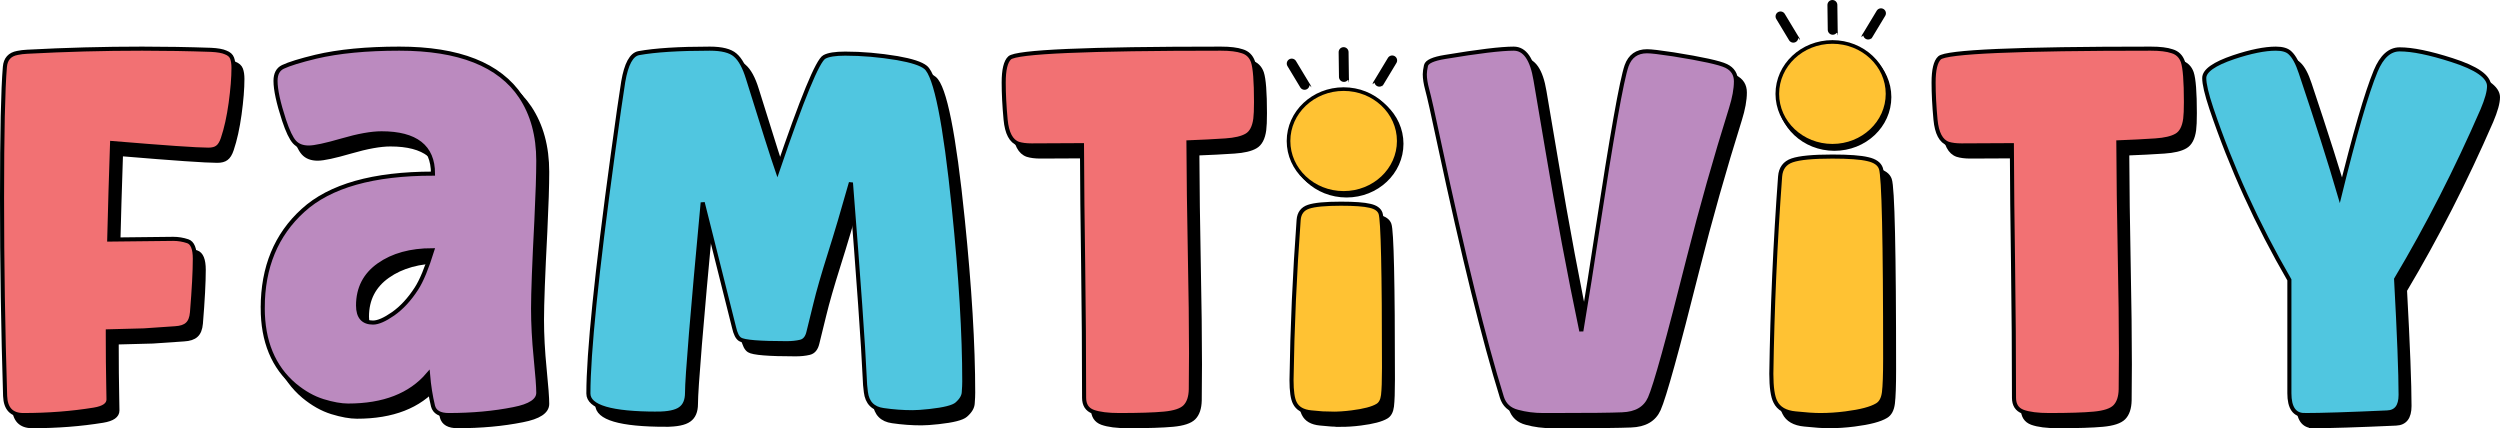 <?xml version="1.0" encoding="UTF-8" standalone="no"?>
<!-- Created with Inkscape (http://www.inkscape.org/) -->

<svg
   width="290.531mm"
   height="49.764mm"
   viewBox="0 0 1098.069 188.083"
   version="1.1"
   id="svg1"
   sodipodi:docname="famtivitylogo.svg"
   inkscape:version="1.3.2 (091e20e, 2023-11-25, custom)"
   xmlns:inkscape="http://www.inkscape.org/namespaces/inkscape"
   xmlns:sodipodi="http://sodipodi.sourceforge.net/DTD/sodipodi-0.dtd"
   xmlns="http://www.w3.org/2000/svg"
   xmlns:svg="http://www.w3.org/2000/svg">
  <sodipodi:namedview
     id="namedview1"
     pagecolor="#ffffff"
     bordercolor="#000000"
     borderopacity="0.25"
     inkscape:showpageshadow="2"
     inkscape:pageopacity="0.0"
     inkscape:pagecheckerboard="0"
     inkscape:deskcolor="#d1d1d1"
     inkscape:document-units="mm"
     inkscape:zoom="0.72430042"
     inkscape:cx="527.40547"
     inkscape:cy="390.03153"
     inkscape:window-width="1920"
     inkscape:window-height="1009"
     inkscape:window-x="-8"
     inkscape:window-y="-8"
     inkscape:window-maximized="1"
     inkscape:current-layer="g76" />
  <defs
     id="defs1">
    <clipPath
       clipPathUnits="userSpaceOnUse"
       id="clipPath72">
      <path
         id="path73"
         style="fill:#ff0000;fill-opacity:1;fill-rule:nonzero;stroke:none"
         d="M 4.75,225.939 V 388.668 H 1112.02 V 225.939 H 837.982 c 0.824,0.434 1.609,0.945 2.338,1.521 0.25,0.198 0.489,0.412 0.732,0.617 0.906,0.804 1.725,1.702 2.432,2.686 0.426,0.593 0.559,0.84 0.934,1.457 1.005,1.721 1.417,3.67 1.715,5.615 0.273,1.656 0.189,3.329 0.019,4.988 -0.167,1.289 -0.472,2.555 -0.811,3.809 -0.436,1.526 -0.939,3.031 -1.439,4.537 -0.467,1.401 -1.013,2.772 -1.59,4.131 -0.412,0.992 -0.875,1.96 -1.342,2.926 -0.293,0.65 -0.636,1.274 -0.998,1.887 -0.023,0.091 -0.041,0.183 -0.068,0.273 -0.064,0.213 -0.153,0.418 -0.229,0.627 -0.388,0.915 -0.915,1.787 -1.602,2.512 -0.194,0.205 -0.404,0.393 -0.605,0.59 -1.274,1.097 -2.827,1.747 -4.383,2.33 -1.525,0.549 -3.103,0.914 -4.686,1.248 -1.263,0.251 -2.539,0.429 -3.816,0.588 -1.032,0.141 -2.068,0.221 -3.107,0.283 -0.339,0.071 -0.677,0.14 -1.016,0.211 -1.593,0.348 -3.216,0.501 -4.838,0.631 -1.65,0.126 -3.305,0.181 -4.959,0.223 -1.615,0.044 -3.228,0.051 -4.842,-0.014 -1.834,-0.108 -3.662,-0.289 -5.477,-0.578 -1.166,-0.2 -2.32,-0.507 -3.396,-1.006 -0.2,-0.093 -0.395,-0.198 -0.592,-0.297 -1.149,-0.6 -2.025,-1.533 -2.799,-2.549 -0.667,-0.948 -1.126,-2.01 -1.551,-3.082 -0.179,-0.476 -0.34,-0.959 -0.5,-1.441 -0.101,-0.248 -0.213,-0.491 -0.309,-0.74 -0.442,-1.146 -0.711,-2.345 -0.959,-3.545 -0.033,-0.164 -0.057,-0.33 -0.088,-0.494 -0.105,-0.429 -0.213,-0.856 -0.309,-1.287 -0.275,-1.371 -0.463,-2.759 -0.66,-4.143 -0.242,-1.667 -0.37,-3.349 -0.506,-5.027 -0.048,-0.567 -0.086,-1.134 -0.123,-1.701 -0.123,-0.989 -0.247,-1.977 -0.367,-2.967 -0.13,-1.041 -0.26,-2.082 -0.375,-3.125 -0.104,-0.939 -0.152,-1.883 -0.148,-2.828 0.038,-0.999 0.221,-1.996 0.725,-2.877 0.459,-0.804 0.68,-0.927 1.328,-1.541 0.308,-0.239 0.638,-0.44 0.975,-0.627 -1.252,-1.254 -1.624,-2.657 -1.328,-3.82 H 622.684 c 0.019,0.06 0.043,0.119 0.061,0.18 0.344,0.875 0.656,1.759 0.982,2.641 0.372,1.216 0.726,2.437 0.934,3.693 0.187,1.073 0.341,2.146 0.477,3.227 0.126,0.983 0.228,1.971 0.307,2.959 0.069,0.687 0.261,1.357 0.34,2.043 0.097,0.652 0.163,1.31 0.312,1.953 0.285,1.328 0.493,2.667 0.621,4.02 0.135,1.489 0.321,2.979 0.258,4.479 -0.021,1.23 -0.049,2.462 -0.188,3.686 0.655,0.205 1.326,0.357 1.963,0.611 0.965,0.359 1.85,0.886 2.73,1.412 0.484,0.316 0.978,0.612 1.479,0.898 0.819,0.516 1.441,0.824 2.508,1.611 0.238,0.201 0.478,0.402 0.717,0.604 8.783,7.419 -8.086,5.263 -12.199,7.396 0.231,0.717 0.325,1.461 0.277,2.205 0.412,0.537 0.788,1.099 1.15,1.67 0.211,0.167 0.173,0.247 0.42,0.426 0.031,0.023 0.062,0.046 0.094,0.068 -0.119,-0.061 -0.241,-0.121 -0.309,-0.158 0.15,0.244 0.307,0.482 0.449,0.73 0.724,1.238 1.324,2.594 1.592,4.012 0.095,0.503 0.143,1.015 0.215,1.521 0.144,2.444 -0.404,4.466 -1.715,6.535 -0.497,0.785 -0.979,1.227 -1.611,1.887 -0.87,0.856 -1.91,1.505 -2.941,2.141 -0.825,0.547 -1.727,0.961 -2.635,1.348 -1.181,0.518 -2.433,0.803 -3.703,0.988 -0.994,0.125 -1.994,0.153 -2.994,0.176 -1.358,0.02 -2.691,-0.187 -4,-0.533 -0.261,-0.072 -0.522,-0.147 -0.785,-0.213 -0.961,0.256 -1.942,0.421 -2.932,0.539 -1.181,0.161 -2.367,0.267 -3.557,0.344 -0.944,0.102 -1.891,0.187 -2.838,0.254 -1.13,0.076 -2.262,0.089 -3.395,0.104 -1.086,0.012 -2.172,0.015 -3.258,0.018 -1.553,0.016 -3.077,-0.25 -4.574,-0.639 -1.749,-0.468 -3.301,-1.356 -4.725,-2.455 -1.334,-1.034 -2.396,-2.327 -3.303,-3.74 -0.612,-1.005 -1.172,-2.038 -1.666,-3.105 -0.444,-1.012 -0.794,-2.058 -1.062,-3.129 -0.216,-0.759 -0.409,-1.557 -0.459,-2.352 -0.03,-0.488 -9.6e-4,-0.979 -0.002,-1.469 0.162,-0.752 0.222,-1.533 0.486,-2.256 0.016,-0.044 0.038,-0.087 0.055,-0.131 -0.507,0.065 -1.014,0.13 -1.521,0.188 -15.042,1.694 -16.671,-12.905 -2.352,-15.404 -0.292,-0.766 -0.523,-1.548 -0.715,-2.344 -0.157,-0.699 -0.309,-1.399 -0.406,-2.109 -0.105,-0.559 -0.268,-1.105 -0.393,-1.66 -0.209,-0.799 -0.46,-1.586 -0.66,-2.389 -0.173,-0.742 -0.314,-1.491 -0.523,-2.225 -0.188,-0.788 -0.437,-1.56 -0.611,-2.352 -0.108,-0.55 -0.218,-1.101 -0.311,-1.654 -0.208,-0.938 -0.434,-1.872 -0.559,-2.826 -0.205,-1.265 -0.429,-2.533 -0.42,-3.82 0.018,-0.364 0.025,-0.73 0.053,-1.094 0.139,-1.803 0.798,-3.524 1.846,-4.992 0.374,-0.411 0.71,-0.862 1.123,-1.234 0.283,-0.255 0.583,-0.482 0.891,-0.693 -0.328,-0.538 -0.71,-1.041 -1.023,-1.588 z M 618.158,280.291 c -0.088,0.038 -0.17,0.089 -0.254,0.137 0.013,-0.006 0.022,-0.008 0.035,-0.014 0.076,-0.035 0.296,-0.156 0.219,-0.123 z m -11.576,9.711 c -0.215,-0.006 -0.236,0.014 0.301,0.027 -0.094,-0.015 -0.208,-0.025 -0.301,-0.027 z" />
    </clipPath>
  </defs>
  <g
     inkscape:label="Layer 1"
     inkscape:groupmode="layer"
     id="layer1"
     style="display:inline"
     transform="translate(-11.302,-204.49)">
    <g
       id="text85"
       clip-path="url(#clipPath72)"
       style="font-size:213.333px;font-family:'Ask Why';-inkscape-font-specification:'Ask Why';text-align:center;letter-spacing:7px;word-spacing:0px;text-anchor:middle;stroke:#000000;stroke-width:1.792;paint-order:markers fill stroke"
       transform="translate(3.905,3.905)"
       aria-label="FaMTiViTY">
      <path
         d="m 21.573,387.772 q -7.708,0 -8.021,-8.333 -1.354,-43.542 -1.354,-87.083 0,-42.812 1.25,-57.5 0.417,-5.208 5.521,-6.146 1.979,-0.417 4.271,-0.521 25.312,-1.354 50.521,-1.354 15.104,0 30.208,0.521 4.375,0.208 6.458,1.146 2.187,0.833 2.812,2.5 0.625,1.667 0.625,4.271 0,6.354 -1.25,15.521 -1.25,9.062 -3.437,15.521 -0.938,2.812 -2.396,3.854 -1.354,1.042 -3.958,1.042 -7.396,0 -42.292,-2.917 -0.729,21.25 -1.25,42.396 l 28.125,-0.312 q 3.229,0 6.354,1.042 3.125,1.042 3.125,7.708 0,8.229 -1.25,23.542 -0.312,3.646 -2.083,5.208 -1.667,1.562 -5.312,1.771 l -13.75,0.938 -15.833,0.417 v 1.979 q 0,11.667 0.208,21.771 0.104,2.708 0.104,6.146 0,3.438 -6.354,4.479 -14.687,2.396 -31.042,2.396 z"
         id="path10" />
      <path
         d="m 168.573,339.647 q 0,7.5 6.562,7.5 3.333,0 8.854,-3.854 5.625,-3.958 10.208,-11.042 3.333,-5.104 6.979,-16.875 -14.271,0 -23.437,6.458 -9.167,6.458 -9.167,17.812 z m -41.875,1.042 q 0,-26.771 17.708,-42.812 17.708,-16.146 57.083,-16.146 0,-17.708 -22.604,-17.708 -6.667,0 -17.396,3.125 -10.729,3.125 -14.583,3.125 -4.062,0 -6.25,-2.396 -2.187,-2.396 -4.583,-9.583 -3.75,-11.458 -3.75,-17.292 0,-4.583 3.229,-6.146 4.167,-1.979 14.479,-4.479 15,-3.542 36.667,-3.542 39.271,0 53.333,21.042 7.708,11.562 7.708,28.229 0,8.854 -0.833,26.25 -1.458,28.229 -1.458,38.646 0,10 1.146,21.562 1.146,11.458 1.146,15.417 0,5.104 -10.833,7.187 -13.021,2.604 -28.542,2.604 -5.833,0 -6.875,-3.958 -1.562,-6.458 -2.188,-13.854 -11.667,13.646 -35.104,13.646 -4.583,0 -11.042,-1.979 -6.354,-1.979 -12.396,-6.979 -14.062,-11.875 -14.062,-33.958 z"
         id="path11" />
      <path
         d="m 299.844,387.147 q -30.104,0 -30.104,-8.854 0,-26.458 10.729,-105 3.229,-23.646 4.583,-31.979 1.979,-11.562 6.771,-12.5 10.833,-1.979 31.25,-1.979 7.917,0 11.146,2.812 3.333,2.812 5.625,10.312 10,32.187 12.917,40.625 16.25,-47.812 20.625,-50.104 2.604,-1.458 9.167,-1.458 11.042,0 22.917,1.979 9.479,1.667 12.396,4.062 6.667,5.521 12.396,61.875 4.583,44.792 4.583,76.146 0,1.875 -0.208,4.583 -0.104,2.708 -3.125,5.312 -2.292,1.979 -11.875,3.021 -4.792,0.521 -7.5,0.521 -6.354,0 -12.812,-0.938 -6.875,-0.937 -7.708,-7.917 -0.417,-2.917 -0.521,-6.562 -0.938,-20.833 -6.042,-85.417 -5.104,18.125 -9.271,31.25 -4.375,13.854 -6.354,22.083 -1.979,8.125 -3.021,12.292 -0.833,3.646 -3.542,4.271 -2.604,0.625 -6.042,0.625 -17.812,0 -20.417,-1.667 -1.771,-1.042 -2.708,-5.312 -0.729,-3.125 -13.75,-54.792 -6.875,73.542 -6.875,83.542 0,5 -3.021,7.083 -2.917,2.083 -10.208,2.083 z"
         id="path12" />
      <path
         d="m 502.885,387.772 q -7.396,0 -11.458,-1.458 -3.958,-1.458 -3.958,-6.146 0,-28.437 -0.417,-58.646 -0.417,-26.771 -0.521,-52.292 -10.729,0.104 -22.083,0.104 -3.542,0 -5.833,-0.729 -4.792,-1.667 -5.625,-10.625 -0.833,-8.958 -0.833,-16.25 0,-8.437 2.604,-10.833 4.375,-4.062 92.812,-4.062 6.042,0 9.375,1.146 3.437,1.042 4.687,4.583 1.354,4.062 1.354,17.708 0,5.104 -0.312,7.396 -0.729,5.521 -3.854,7.292 -3.021,1.771 -9.271,2.187 -7.812,0.521 -16.25,0.833 0.104,22.292 0.625,48.854 0.521,25.937 0.521,43.75 0,8.958 -0.104,15.833 -0.104,5.208 -2.604,7.708 -2.396,2.396 -9.167,3.021 -6.667,0.625 -19.687,0.625 z"
         id="path13" />
      <path
         style="font-size:173.333px"
         d="m 596.096,387.186 q -3.385,0 -8.887,-0.592 -5.417,-0.508 -7.194,-4.147 -1.439,-2.793 -1.439,-9.987 0.508,-34.87 3.132,-70.417 0.339,-4.401 4.316,-5.755 3.978,-1.354 14.303,-1.354 8.887,0 12.695,0.931 3.809,0.846 4.655,3.301 1.523,4.232 1.523,67.962 0,8.464 -0.423,11.934 -0.423,3.385 -2.454,4.57 -3.216,1.947 -11.256,2.962 -4.57,0.592 -8.971,0.592 z m 4.147,-99.108 q -11.51,0 -14.896,-1.608 -3.301,-1.608 -3.385,-6.686 l -0.085,-7.363 q 0,-4.486 0.169,-8.887 0.169,-3.555 2.878,-5.163 3.301,-1.947 15.658,-1.947 11.51,0 14.811,1.608 3.385,1.608 3.47,6.602 l 0.085,7.448 q 0,4.486 -0.169,8.887 -0.169,4.401 -4.232,5.755 -3.978,1.354 -14.303,1.354 z"
         id="path14" />
      <path
         d="m 695.758,387.772 h -6.667 q -5.937,0 -11.25,-1.458 -5.312,-1.354 -6.875,-6.354 Q 659.3,342.46 643.571,268.918 q -4.167,-19.687 -5.417,-24.167 -1.042,-3.854 -1.042,-6.667 0,-1.458 0.521,-3.854 0.625,-2.5 8.333,-3.75 21.875,-3.646 30.208,-3.646 7.292,0 9.583,13.854 l 5.208,30.729 q 6.979,41.771 14.896,79.479 3.75,-22.396 6.875,-43.229 9.792,-64.167 13.021,-73.333 2.292,-6.354 8.958,-6.354 2.708,0 11.562,1.354 18.958,3.021 23.229,5.104 4.271,2.083 4.271,6.771 0,5 -2.188,11.979 -10.312,32.917 -18.542,65.521 -13.437,53.542 -17.083,61.667 -3.021,6.771 -12.187,7.083 -7.396,0.312 -28.021,0.312 z"
         id="path15" />
      <path
         d="m 810.883,387.772 q -4.167,0 -10.937,-0.729 -6.667,-0.625 -8.854,-5.104 -1.771,-3.438 -1.771,-12.292 0.625,-42.917 3.854,-86.667 0.417,-5.417 5.312,-7.083 4.896,-1.667 17.604,-1.667 10.937,0 15.625,1.146 4.688,1.042 5.729,4.062 1.875,5.208 1.875,83.646 0,10.417 -0.521,14.687 -0.521,4.167 -3.021,5.625 -3.958,2.396 -13.854,3.646 -5.625,0.729 -11.042,0.729 z m 5.104,-121.979 q -14.167,0 -18.333,-1.979 -4.062,-1.979 -4.167,-8.229 l -0.104,-9.062 q 0,-5.521 0.208,-10.937 0.208,-4.375 3.542,-6.354 4.062,-2.396 19.271,-2.396 14.167,0 18.229,1.979 4.167,1.979 4.271,8.125 l 0.104,9.167 q 0,5.521 -0.208,10.937 -0.208,5.417 -5.208,7.083 -4.896,1.667 -17.604,1.667 z"
         id="path16" />
      <path
         d="m 911.32,387.772 q -7.396,0 -11.458,-1.458 -3.958,-1.458 -3.958,-6.146 0,-28.437 -0.417,-58.646 -0.417,-26.771 -0.521,-52.292 -10.729,0.104 -22.083,0.104 -3.542,0 -5.833,-0.729 -4.792,-1.667 -5.625,-10.625 -0.833,-8.958 -0.833,-16.25 0,-8.437 2.604,-10.833 4.375,-4.062 92.812,-4.062 6.042,0 9.375,1.146 3.437,1.042 4.687,4.583 1.354,4.062 1.354,17.708 0,5.104 -0.312,7.396 -0.729,5.521 -3.854,7.292 -3.021,1.771 -9.271,2.187 -7.812,0.521 -16.25,0.833 0.104,22.292 0.625,48.854 0.521,25.937 0.521,43.75 0,8.958 -0.104,15.833 -0.104,5.208 -2.604,7.708 -2.396,2.396 -9.167,3.021 -6.667,0.625 -19.687,0.625 z"
         id="path17" />
      <path
         d="m 1023.529,387.772 q -6.667,0 -6.667,-9.583 v -49.792 q -21.146,-36.458 -34.271,-75.312 -3.125,-9.375 -3.125,-13.333 0,-4.792 12.917,-9.167 11.25,-3.75 18.542,-3.75 4.375,0 6.25,1.875 2.604,2.396 4.688,8.75 10.833,32.292 17.083,53.75 9.896,-40.312 15.833,-54.583 3.958,-9.479 10.521,-9.479 8.333,0 22.917,4.687 16.354,5.208 16.354,11.458 0,3.646 -2.917,10.521 -17.083,39.271 -37.917,74.271 1.979,36.458 1.979,50.833 0,7.5 -5.938,7.708 -25.312,1.146 -36.25,1.146 z"
         id="path18" />
    </g>
    <g
       id="text31"
       clip-path="url(#clipPath72)"
       style="font-size:213.333px;font-family:'Ask Why';-inkscape-font-specification:'Ask Why';text-align:center;letter-spacing:7px;word-spacing:0px;text-anchor:middle;fill:#2622ac;stroke:#000000;stroke-width:1.792;paint-order:markers fill stroke"
       transform="translate(0,-0.976)"
       aria-label="FaMTiViTY">
      <path
         style="fill:#f27173"
         d="m 21.573,387.772 q -7.708,0 -8.021,-8.333 -1.354,-43.542 -1.354,-87.083 0,-42.812 1.25,-57.5 0.417,-5.208 5.521,-6.146 1.979,-0.417 4.271,-0.521 25.312,-1.354 50.521,-1.354 15.104,0 30.208,0.521 4.375,0.208 6.458,1.146 2.187,0.833 2.812,2.5 0.625,1.667 0.625,4.271 0,6.354 -1.25,15.521 -1.25,9.062 -3.437,15.521 -0.938,2.812 -2.396,3.854 -1.354,1.042 -3.958,1.042 -7.396,0 -42.292,-2.917 -0.729,21.25 -1.25,42.396 l 28.125,-0.312 q 3.229,0 6.354,1.042 3.125,1.042 3.125,7.708 0,8.229 -1.25,23.542 -0.312,3.646 -2.083,5.208 -1.667,1.562 -5.312,1.771 l -13.75,0.938 -15.833,0.417 v 1.979 q 0,11.667 0.208,21.771 0.104,2.708 0.104,6.146 0,3.438 -6.354,4.479 -14.687,2.396 -31.042,2.396 z"
         id="path1" />
      <path
         style="fill:#bb8abf"
         d="m 168.573,339.647 q 0,7.5 6.562,7.5 3.333,0 8.854,-3.854 5.625,-3.958 10.208,-11.042 3.333,-5.104 6.979,-16.875 -14.271,0 -23.437,6.458 -9.167,6.458 -9.167,17.812 z m -41.875,1.042 q 0,-26.771 17.708,-42.812 17.708,-16.146 57.083,-16.146 0,-17.708 -22.604,-17.708 -6.667,0 -17.396,3.125 -10.729,3.125 -14.583,3.125 -4.062,0 -6.25,-2.396 -2.187,-2.396 -4.583,-9.583 -3.75,-11.458 -3.75,-17.292 0,-4.583 3.229,-6.146 4.167,-1.979 14.479,-4.479 15,-3.542 36.667,-3.542 39.271,0 53.333,21.042 7.708,11.562 7.708,28.229 0,8.854 -0.833,26.25 -1.458,28.229 -1.458,38.646 0,10 1.146,21.562 1.146,11.458 1.146,15.417 0,5.104 -10.833,7.187 -13.021,2.604 -28.542,2.604 -5.833,0 -6.875,-3.958 -1.562,-6.458 -2.188,-13.854 -11.667,13.646 -35.104,13.646 -4.583,0 -11.042,-1.979 -6.354,-1.979 -12.396,-6.979 -14.062,-11.875 -14.062,-33.958 z"
         id="path2" />
      <path
         style="fill:#50c6e0"
         d="m 299.844,387.147 q -30.104,0 -30.104,-8.854 0,-26.458 10.729,-105 3.229,-23.646 4.583,-31.979 1.979,-11.562 6.771,-12.5 10.833,-1.979 31.25,-1.979 7.917,0 11.146,2.812 3.333,2.812 5.625,10.312 10,32.187 12.917,40.625 16.25,-47.812 20.625,-50.104 2.604,-1.458 9.167,-1.458 11.042,0 22.917,1.979 9.479,1.667 12.396,4.062 6.667,5.521 12.396,61.875 4.583,44.792 4.583,76.146 0,1.875 -0.208,4.583 -0.104,2.708 -3.125,5.312 -2.292,1.979 -11.875,3.021 -4.792,0.521 -7.5,0.521 -6.354,0 -12.812,-0.938 -6.875,-0.937 -7.708,-7.917 -0.417,-2.917 -0.521,-6.562 -0.938,-20.833 -6.042,-85.417 -5.104,18.125 -9.271,31.25 -4.375,13.854 -6.354,22.083 -1.979,8.125 -3.021,12.292 -0.833,3.646 -3.542,4.271 -2.604,0.625 -6.042,0.625 -17.812,0 -20.417,-1.667 -1.771,-1.042 -2.708,-5.312 -0.729,-3.125 -13.75,-54.792 -6.875,73.542 -6.875,83.542 0,5 -3.021,7.083 -2.917,2.083 -10.208,2.083 z"
         id="path3" />
      <path
         style="fill:#f27173"
         d="m 502.885,387.772 q -7.396,0 -11.458,-1.458 -3.958,-1.458 -3.958,-6.146 0,-28.437 -0.417,-58.646 -0.417,-26.771 -0.521,-52.292 -10.729,0.104 -22.083,0.104 -3.542,0 -5.833,-0.729 -4.792,-1.667 -5.625,-10.625 -0.833,-8.958 -0.833,-16.25 0,-8.437 2.604,-10.833 4.375,-4.062 92.812,-4.062 6.042,0 9.375,1.146 3.437,1.042 4.687,4.583 1.354,4.062 1.354,17.708 0,5.104 -0.312,7.396 -0.729,5.521 -3.854,7.292 -3.021,1.771 -9.271,2.187 -7.812,0.521 -16.25,0.833 0.104,22.292 0.625,48.854 0.521,25.937 0.521,43.75 0,8.958 -0.104,15.833 -0.104,5.208 -2.604,7.708 -2.396,2.396 -9.167,3.021 -6.667,0.625 -19.687,0.625 z"
         id="path4" />
      <path
         style="font-size:173.333px;fill:#ffc233"
         d="m 596.096,387.186 q -3.385,0 -8.887,-0.592 -5.417,-0.508 -7.194,-4.147 -1.439,-2.793 -1.439,-9.987 0.508,-34.87 3.132,-70.417 0.339,-4.401 4.316,-5.755 3.978,-1.354 14.303,-1.354 8.887,0 12.695,0.931 3.809,0.846 4.655,3.301 1.523,4.232 1.523,67.962 0,8.464 -0.423,11.934 -0.423,3.385 -2.454,4.57 -3.216,1.947 -11.256,2.962 -4.57,0.592 -8.971,0.592 z m 4.147,-99.108 q -11.51,0 -14.896,-1.608 -3.301,-1.608 -3.385,-6.686 l -0.085,-7.363 q 0,-4.486 0.169,-8.887 0.169,-3.555 2.878,-5.163 3.301,-1.947 15.658,-1.947 11.51,0 14.811,1.608 3.385,1.608 3.47,6.602 l 0.085,7.448 q 0,4.486 -0.169,8.887 -0.169,4.401 -4.232,5.755 -3.978,1.354 -14.303,1.354 z"
         id="path5" />
      <path
         style="fill:#bb8abf"
         d="m 695.758,387.772 h -6.667 q -5.937,0 -11.25,-1.458 -5.312,-1.354 -6.875,-6.354 Q 659.3,342.46 643.571,268.918 q -4.167,-19.687 -5.417,-24.167 -1.042,-3.854 -1.042,-6.667 0,-1.458 0.521,-3.854 0.625,-2.5 8.333,-3.75 21.875,-3.646 30.208,-3.646 7.292,0 9.583,13.854 l 5.208,30.729 q 6.979,41.771 14.896,79.479 3.75,-22.396 6.875,-43.229 9.792,-64.167 13.021,-73.333 2.292,-6.354 8.958,-6.354 2.708,0 11.562,1.354 18.958,3.021 23.229,5.104 4.271,2.083 4.271,6.771 0,5 -2.188,11.979 -10.312,32.917 -18.542,65.521 -13.437,53.542 -17.083,61.667 -3.021,6.771 -12.187,7.083 -7.396,0.312 -28.021,0.312 z"
         id="path6" />
      <path
         style="fill:#ffc233"
         d="m 810.883,387.772 q -4.167,0 -10.937,-0.729 -6.667,-0.625 -8.854,-5.104 -1.771,-3.438 -1.771,-12.292 0.625,-42.917 3.854,-86.667 0.417,-5.417 5.312,-7.083 4.896,-1.667 17.604,-1.667 10.937,0 15.625,1.146 4.688,1.042 5.729,4.062 1.875,5.208 1.875,83.646 0,10.417 -0.521,14.687 -0.521,4.167 -3.021,5.625 -3.958,2.396 -13.854,3.646 -5.625,0.729 -11.042,0.729 z m 5.104,-121.979 q -14.167,0 -18.333,-1.979 -4.062,-1.979 -4.167,-8.229 l -0.104,-9.062 q 0,-5.521 0.208,-10.937 0.208,-4.375 3.542,-6.354 4.062,-2.396 19.271,-2.396 14.167,0 18.229,1.979 4.167,1.979 4.271,8.125 l 0.104,9.167 q 0,5.521 -0.208,10.937 -0.208,5.417 -5.208,7.083 -4.896,1.667 -17.604,1.667 z"
         id="path7" />
      <path
         style="fill:#f27173"
         d="m 911.32,387.772 q -7.396,0 -11.458,-1.458 -3.958,-1.458 -3.958,-6.146 0,-28.437 -0.417,-58.646 -0.417,-26.771 -0.521,-52.292 -10.729,0.104 -22.083,0.104 -3.542,0 -5.833,-0.729 -4.792,-1.667 -5.625,-10.625 -0.833,-8.958 -0.833,-16.25 0,-8.437 2.604,-10.833 4.375,-4.062 92.812,-4.062 6.042,0 9.375,1.146 3.437,1.042 4.687,4.583 1.354,4.062 1.354,17.708 0,5.104 -0.312,7.396 -0.729,5.521 -3.854,7.292 -3.021,1.771 -9.271,2.187 -7.812,0.521 -16.25,0.833 0.104,22.292 0.625,48.854 0.521,25.937 0.521,43.75 0,8.958 -0.104,15.833 -0.104,5.208 -2.604,7.708 -2.396,2.396 -9.167,3.021 -6.667,0.625 -19.687,0.625 z"
         id="path8" />
      <path
         style="fill:#50c6e0"
         d="m 1023.529,387.772 q -6.667,0 -6.667,-9.583 v -49.792 q -21.146,-36.458 -34.271,-75.312 -3.125,-9.375 -3.125,-13.333 0,-4.792 12.917,-9.167 11.25,-3.75 18.542,-3.75 4.375,0 6.25,1.875 2.604,2.396 4.688,8.75 10.833,32.292 17.083,53.75 9.896,-40.312 15.833,-54.583 3.958,-9.479 10.521,-9.479 8.333,0 22.917,4.687 16.354,5.208 16.354,11.458 0,3.646 -2.917,10.521 -17.083,39.271 -37.917,74.271 1.979,36.458 1.979,50.833 0,7.5 -5.938,7.708 -25.312,1.146 -36.25,1.146 z"
         id="path9" />
    </g>
  </g>
  <g
     inkscape:groupmode="layer"
     id="layer4"
     inkscape:label="Layer 2"
     style="display:inline"
     transform="translate(-11.302,-204.49)">
    <path
       style="fill:#2622ac;fill-opacity:0;stroke:#000000;stroke-width:4.354;stroke-linecap:round;stroke-dasharray:none;stroke-opacity:1;paint-order:markers fill stroke"
       d="m 601.448,227.377 c 0.138,12.527 0.19,12.419 0.19,12.419"
       id="path56" />
    <path
       style="fill:#2622ac;fill-opacity:0;stroke:#000000;stroke-width:4.354;stroke-linecap:round;stroke-dasharray:none;stroke-opacity:1;paint-order:markers fill stroke"
       d="m 578.66,232.412 c 6.44,10.745 6.43,10.626 6.43,10.626"
       id="path68" />
    <path
       style="display:inline;fill:#2622ac;fill-opacity:0;stroke:#000000;stroke-width:4.354;stroke-linecap:round;stroke-dasharray:none;stroke-opacity:1;paint-order:normal"
       d="m 622.784,231.031 c -6.44,10.745 -6.43,10.626 -6.43,10.626"
       id="path69" />
    <ellipse
       style="display:inline;fill:#010000;fill-opacity:1;stroke:#000000;stroke-width:1.594;stroke-opacity:1;paint-order:markers fill stroke"
       id="circle_shadow"
       cx="602.741"
       cy="267.641"
       rx="24.206"
       ry="22.795" />
    <ellipse
       style="display:inline;fill:#ffc233;fill-opacity:1;stroke:#000000;stroke-width:1.594;stroke-opacity:1;paint-order:markers fill stroke"
       id="path31"
       cx="601.465"
       cy="266.42"
       rx="24.206"
       ry="22.795" />
  </g>
  <g
     inkscape:groupmode="layer"
     id="g76"
     inkscape:label="Layer 2 copy"
     transform="translate(-11.302,-204.49)">
    <ellipse
       style="display:inline;fill:#010000;fill-opacity:1;stroke:#000000;stroke-width:1.594;stroke-opacity:1;paint-order:markers fill stroke"
       id="ellipse85"
       cx="817.03"
       cy="247.139"
       rx="24.206"
       ry="22.795" />
    <ellipse
       style="fill:#ffc233;fill-opacity:1;stroke:#000000;stroke-width:1.594;stroke-opacity:1;paint-order:markers fill stroke"
       id="ellipse73"
       cx="816.155"
       cy="245.711"
       rx="24.206"
       ry="22.795" />
    <path
       style="fill:#2622ac;fill-opacity:0;stroke:#000000;stroke-width:4.354;stroke-linecap:round;stroke-dasharray:none;stroke-opacity:1;paint-order:markers fill stroke"
       d="m 816.138,206.667 c 0.138,12.527 0.19,12.419 0.19,12.419"
       id="path74" />
    <path
       style="fill:#2622ac;fill-opacity:0;stroke:#000000;stroke-width:4.354;stroke-linecap:round;stroke-dasharray:none;stroke-opacity:1;paint-order:markers fill stroke"
       d="m 793.35,211.702 c 6.44,10.745 6.43,10.626 6.43,10.626"
       id="path75" />
    <path
       style="fill:#2622ac;fill-opacity:0;stroke:#000000;stroke-width:4.354;stroke-linecap:round;stroke-dasharray:none;stroke-opacity:1;paint-order:normal"
       d="m 837.474,210.321 c -6.44,10.745 -6.43,10.626 -6.43,10.626"
       id="path76" />
  </g>
</svg>
